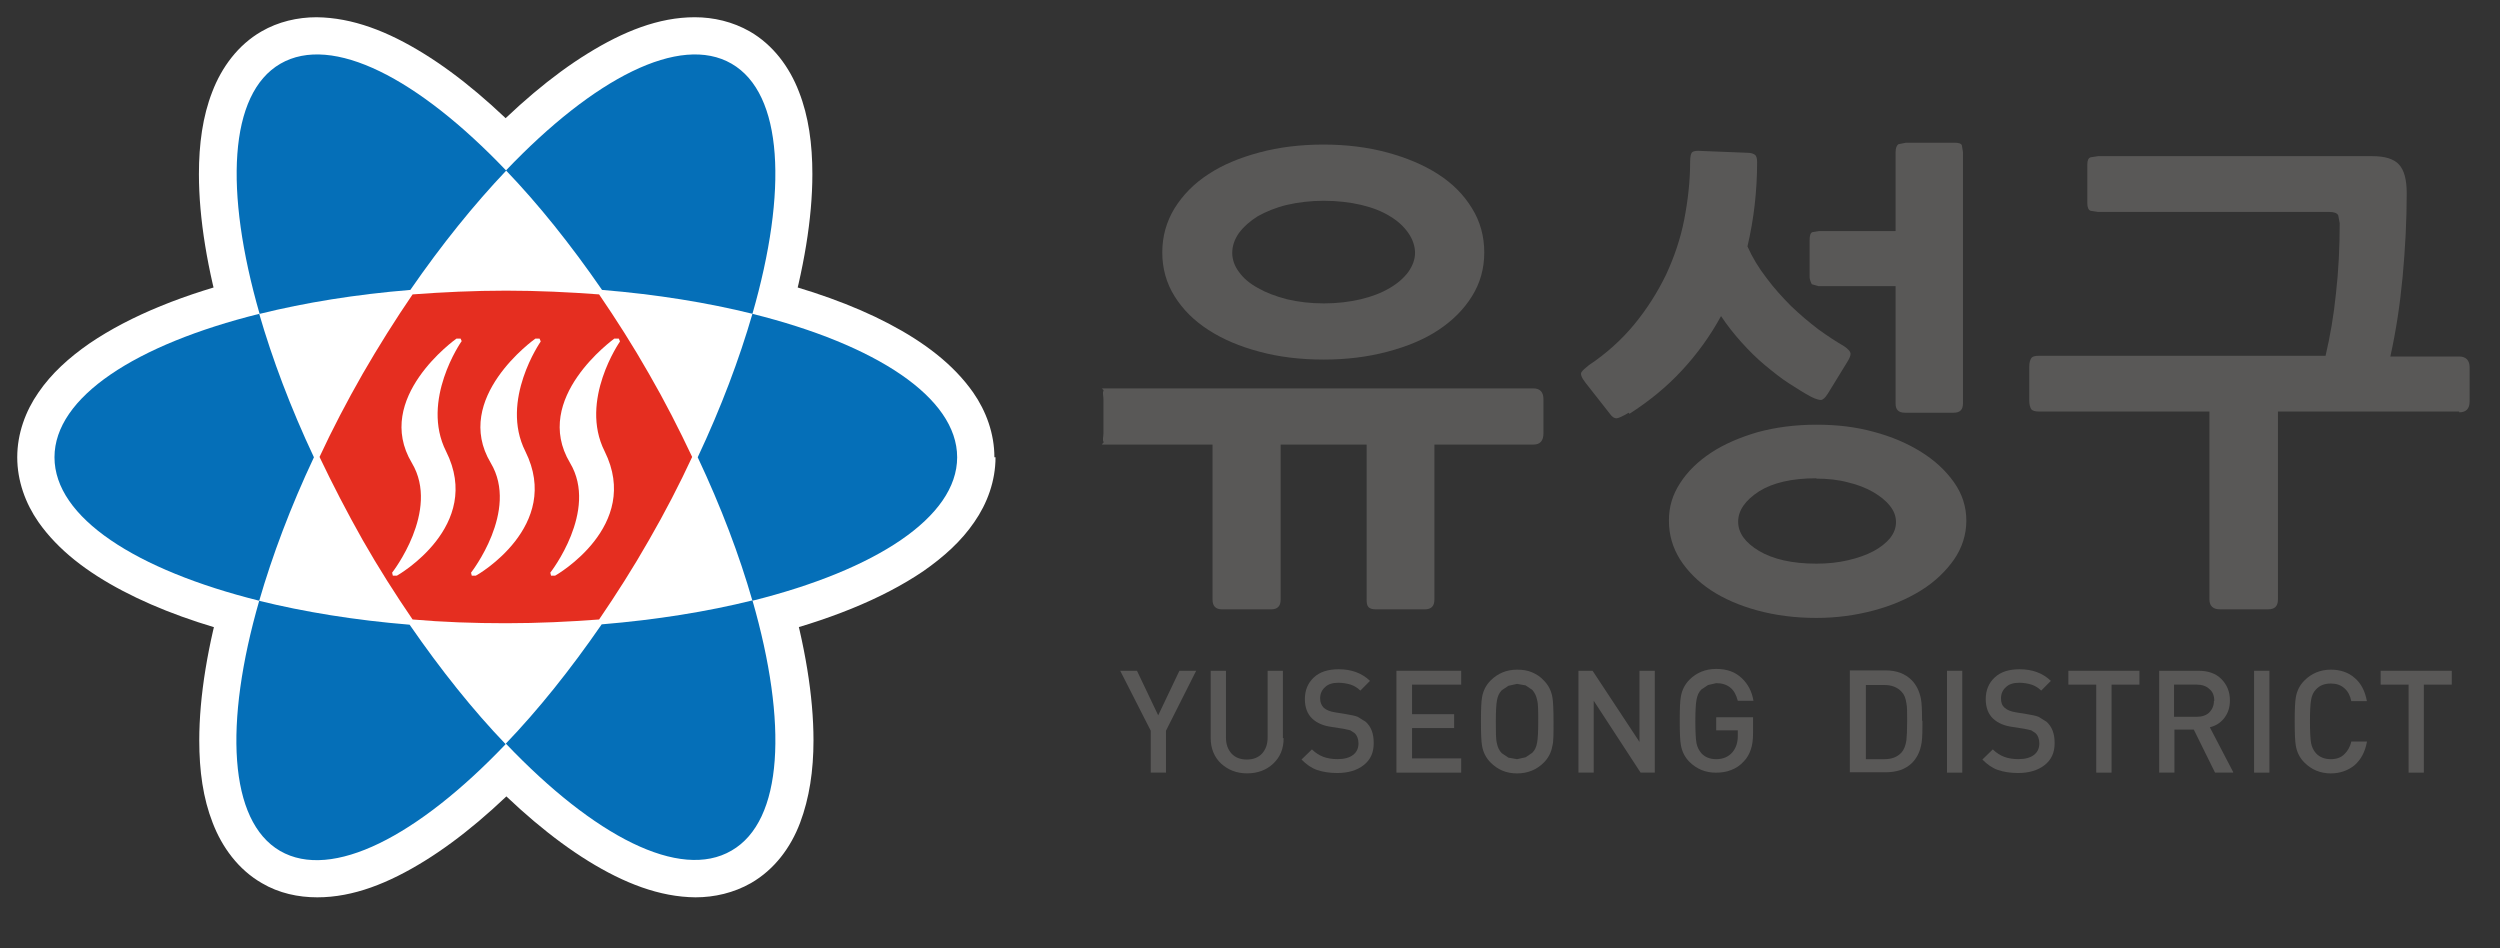 <svg width="58" height="22" viewBox="0 0 58 22" fill="none" xmlns="http://www.w3.org/2000/svg">
<rect x="0" y="0" width="58" height="22" fill="#333333" stroke="none"/>
<g clip-path="url(#clip0_2005_151)">
<path d="M35.558 10.314H33.278V13.911C33.278 14.068 33.2 14.137 33.053 14.137H31.922C31.836 14.137 31.784 14.12 31.749 14.085C31.715 14.05 31.706 13.989 31.706 13.911V10.314H29.711V13.911C29.711 14.068 29.634 14.137 29.487 14.137H28.355C28.2 14.137 28.131 14.059 28.131 13.911V10.314H25.6C25.505 10.314 25.626 10.288 25.6 10.245C25.574 10.201 25.6 10.132 25.6 10.053V9.263C25.6 9.176 25.574 9.115 25.6 9.072C25.626 9.028 25.505 9.011 25.6 9.011H35.575C35.731 9.011 35.808 9.098 35.808 9.263V10.053C35.808 10.227 35.731 10.314 35.575 10.314M30.704 8.342C30.169 8.342 29.668 8.281 29.219 8.159C28.761 8.038 28.373 7.873 28.036 7.655C27.699 7.438 27.44 7.178 27.25 6.873C27.06 6.569 26.965 6.23 26.965 5.857C26.965 5.483 27.06 5.144 27.25 4.832C27.44 4.527 27.699 4.258 28.036 4.041C28.364 3.824 28.761 3.659 29.219 3.537C29.668 3.415 30.169 3.354 30.704 3.354C31.24 3.354 31.723 3.415 32.181 3.537C32.63 3.659 33.028 3.824 33.364 4.041C33.701 4.258 33.96 4.519 34.15 4.832C34.34 5.136 34.435 5.483 34.435 5.857C34.435 6.23 34.34 6.569 34.15 6.873C33.96 7.178 33.701 7.438 33.373 7.655C33.045 7.873 32.648 8.038 32.19 8.159C31.732 8.281 31.24 8.342 30.713 8.342M30.713 4.658C30.402 4.658 30.117 4.693 29.858 4.753C29.599 4.814 29.374 4.91 29.184 5.014C29.003 5.127 28.856 5.257 28.744 5.405C28.64 5.553 28.588 5.709 28.588 5.866C28.588 6.022 28.64 6.17 28.744 6.309C28.848 6.456 28.994 6.578 29.184 6.682C29.366 6.787 29.59 6.873 29.858 6.943C30.117 7.004 30.402 7.039 30.713 7.039C31.024 7.039 31.309 7.004 31.568 6.943C31.827 6.882 32.052 6.795 32.242 6.682C32.423 6.578 32.57 6.448 32.673 6.309C32.777 6.161 32.829 6.013 32.829 5.866C32.829 5.718 32.777 5.553 32.673 5.405C32.57 5.257 32.432 5.127 32.242 5.014C32.06 4.901 31.836 4.814 31.577 4.753C31.317 4.693 31.032 4.658 30.713 4.658Z" fill="#595857"/>
<path d="M37.786 9.575C37.639 9.662 37.544 9.705 37.501 9.705C37.449 9.705 37.397 9.671 37.337 9.584L36.784 8.88C36.689 8.758 36.663 8.68 36.689 8.637C36.715 8.593 36.776 8.541 36.862 8.472C37.268 8.202 37.622 7.881 37.916 7.525C38.209 7.168 38.451 6.786 38.65 6.378C38.84 5.969 38.986 5.544 39.073 5.1C39.159 4.657 39.211 4.205 39.211 3.762C39.211 3.632 39.228 3.554 39.263 3.528C39.297 3.502 39.366 3.493 39.47 3.502L40.55 3.545C40.636 3.545 40.688 3.571 40.722 3.597C40.748 3.623 40.765 3.675 40.765 3.762C40.765 4.44 40.688 5.092 40.541 5.717C40.653 5.969 40.8 6.213 40.981 6.447C41.154 6.682 41.353 6.899 41.551 7.099C41.759 7.299 41.966 7.472 42.182 7.638C42.398 7.794 42.596 7.924 42.778 8.029C42.881 8.098 42.933 8.159 42.933 8.211C42.933 8.263 42.899 8.333 42.838 8.428L42.406 9.132C42.346 9.228 42.294 9.271 42.251 9.28C42.208 9.28 42.13 9.262 42.026 9.21C41.862 9.123 41.698 9.019 41.508 8.897C41.318 8.776 41.137 8.628 40.947 8.472C40.757 8.315 40.575 8.133 40.403 7.942C40.23 7.75 40.066 7.542 39.928 7.333C39.677 7.794 39.375 8.211 39.021 8.593C38.667 8.976 38.261 9.306 37.803 9.601M42.139 14.336C41.646 14.336 41.189 14.276 40.774 14.163C40.359 14.05 39.997 13.893 39.694 13.694C39.392 13.494 39.151 13.25 38.978 12.981C38.805 12.703 38.719 12.408 38.719 12.078C38.719 11.747 38.805 11.478 38.978 11.209C39.151 10.939 39.392 10.705 39.694 10.505C39.997 10.305 40.359 10.149 40.774 10.027C41.189 9.914 41.646 9.853 42.139 9.853C42.631 9.853 43.054 9.905 43.469 10.018C43.892 10.131 44.254 10.287 44.574 10.487C44.894 10.687 45.144 10.922 45.334 11.191C45.524 11.461 45.619 11.756 45.619 12.078C45.619 12.399 45.524 12.703 45.334 12.981C45.144 13.25 44.894 13.494 44.574 13.694C44.254 13.893 43.892 14.05 43.469 14.163C43.045 14.276 42.605 14.336 42.139 14.336ZM42.139 11.096C41.569 11.096 41.128 11.2 40.809 11.4C40.489 11.608 40.325 11.843 40.325 12.104C40.325 12.364 40.489 12.59 40.809 12.781C41.128 12.972 41.577 13.077 42.139 13.077C42.406 13.077 42.648 13.051 42.873 12.998C43.097 12.946 43.296 12.877 43.46 12.79C43.624 12.703 43.754 12.599 43.849 12.486C43.944 12.364 43.987 12.243 43.987 12.112C43.987 11.982 43.944 11.86 43.849 11.739C43.754 11.617 43.624 11.513 43.46 11.417C43.296 11.322 43.097 11.243 42.873 11.191C42.648 11.13 42.398 11.104 42.139 11.104M42.19 6.638L42.035 6.595C42.035 6.595 41.983 6.508 41.983 6.421V5.578C41.983 5.474 42 5.405 42.044 5.387L42.199 5.361H43.978V3.528C43.978 3.432 44.004 3.371 44.047 3.345L44.22 3.311H45.343C45.438 3.311 45.498 3.328 45.515 3.371L45.541 3.528V9.358C45.541 9.506 45.472 9.575 45.325 9.575H44.194C44.047 9.575 43.978 9.506 43.978 9.367V6.638H42.199H42.19Z" fill="#595857"/>
<path d="M57.053 9.548H52.848V13.91C52.848 14.067 52.77 14.136 52.623 14.136H51.5C51.345 14.136 51.259 14.058 51.259 13.91V9.548H47.312C47.217 9.548 47.148 9.531 47.122 9.488C47.096 9.444 47.079 9.383 47.079 9.296V8.506C47.079 8.419 47.096 8.358 47.122 8.315C47.148 8.271 47.208 8.254 47.312 8.254H53.953C54.057 7.811 54.143 7.324 54.195 6.803C54.255 6.273 54.281 5.734 54.281 5.178L54.247 4.996C54.221 4.943 54.152 4.917 54.039 4.917H48.676L48.504 4.891C48.452 4.874 48.426 4.813 48.426 4.718V3.814C48.426 3.718 48.452 3.666 48.504 3.649L48.676 3.623H55.041C55.326 3.623 55.533 3.684 55.654 3.814C55.775 3.944 55.836 4.162 55.836 4.483C55.836 5.126 55.801 5.769 55.741 6.421C55.68 7.072 55.585 7.689 55.456 8.271H57.053C57.209 8.271 57.295 8.358 57.295 8.523V9.314C57.295 9.479 57.218 9.566 57.053 9.566" fill="#595857"/>
<path d="M27.751 15.562L27.051 16.952V17.925H26.697V16.952L25.989 15.562H26.378L26.87 16.596L27.362 15.562H27.751Z" fill="#595857"/>
<path d="M29.78 17.125C29.78 17.369 29.703 17.56 29.539 17.716C29.383 17.864 29.176 17.942 28.934 17.942C28.692 17.942 28.494 17.864 28.33 17.716C28.174 17.569 28.088 17.369 28.088 17.125V15.562H28.442V17.108C28.442 17.265 28.485 17.386 28.571 17.482C28.658 17.577 28.779 17.621 28.926 17.621C29.072 17.621 29.193 17.577 29.28 17.482C29.366 17.386 29.409 17.265 29.409 17.108V15.562H29.763V17.125H29.78Z" fill="#595857"/>
<path d="M31.87 17.247C31.87 17.464 31.793 17.63 31.637 17.751C31.482 17.873 31.275 17.934 31.024 17.934C30.843 17.934 30.687 17.908 30.558 17.864C30.428 17.821 30.307 17.734 30.195 17.621L30.437 17.386C30.515 17.464 30.61 17.525 30.705 17.56C30.8 17.595 30.912 17.612 31.033 17.612C31.188 17.612 31.309 17.577 31.387 17.517C31.473 17.456 31.517 17.36 31.517 17.247C31.517 17.143 31.482 17.056 31.421 17.004L31.326 16.943L31.171 16.908L30.895 16.865C30.705 16.839 30.558 16.778 30.446 16.674C30.333 16.57 30.273 16.413 30.273 16.222C30.273 16.013 30.342 15.848 30.48 15.718C30.618 15.588 30.808 15.527 31.059 15.527C31.352 15.527 31.594 15.614 31.784 15.796L31.56 16.022C31.491 15.953 31.413 15.909 31.335 15.883C31.249 15.857 31.154 15.84 31.05 15.84C30.912 15.84 30.808 15.874 30.739 15.944C30.662 16.013 30.627 16.1 30.627 16.205C30.627 16.3 30.662 16.37 30.713 16.422C30.774 16.474 30.86 16.509 30.972 16.526L31.24 16.57C31.344 16.587 31.43 16.604 31.499 16.63L31.681 16.743C31.81 16.856 31.87 17.021 31.87 17.23V17.247Z" fill="#595857"/>
<path d="M33.9 17.925H32.397V15.562H33.9V15.883H32.76V16.569H33.736V16.891H32.76V17.595H33.9V17.925Z" fill="#595857"/>
<path d="M36.042 16.744C36.042 17.031 36.042 17.213 36.016 17.3C35.99 17.456 35.921 17.587 35.817 17.691C35.653 17.856 35.446 17.943 35.195 17.943C34.945 17.943 34.746 17.856 34.582 17.691C34.478 17.587 34.409 17.456 34.383 17.3C34.366 17.204 34.358 17.022 34.358 16.735C34.358 16.448 34.366 16.275 34.383 16.179C34.409 16.023 34.478 15.892 34.582 15.788C34.746 15.623 34.953 15.536 35.195 15.536C35.325 15.536 35.437 15.553 35.541 15.597C35.644 15.64 35.739 15.701 35.817 15.788C35.921 15.892 35.99 16.023 36.016 16.179C36.033 16.275 36.042 16.466 36.042 16.744ZM35.687 16.744C35.687 16.501 35.687 16.327 35.661 16.24C35.644 16.153 35.61 16.075 35.549 16.005L35.394 15.901L35.195 15.866L34.996 15.91L34.841 16.014C34.781 16.075 34.746 16.153 34.729 16.249C34.712 16.344 34.703 16.509 34.703 16.744C34.703 16.979 34.703 17.161 34.729 17.248C34.746 17.335 34.781 17.413 34.841 17.474L34.996 17.578L35.195 17.613L35.394 17.569L35.549 17.465C35.61 17.404 35.644 17.326 35.661 17.23C35.679 17.135 35.687 16.97 35.687 16.735V16.744Z" fill="#595857"/>
<path d="M38.391 17.925H38.062L36.974 16.257V17.925H36.62V15.562H36.948L38.036 17.212V15.562H38.391V17.925Z" fill="#595857"/>
<path d="M40.671 17.005C40.671 17.161 40.654 17.291 40.619 17.387C40.585 17.491 40.533 17.587 40.455 17.665C40.369 17.761 40.274 17.822 40.161 17.865C40.058 17.908 39.937 17.926 39.807 17.926C39.566 17.926 39.358 17.839 39.194 17.674C39.091 17.57 39.022 17.439 38.996 17.283C38.978 17.187 38.97 17.005 38.97 16.718C38.97 16.431 38.978 16.258 38.996 16.162C39.022 16.006 39.091 15.875 39.194 15.771C39.358 15.606 39.566 15.519 39.816 15.519C40.066 15.519 40.257 15.588 40.412 15.736C40.55 15.867 40.645 16.04 40.68 16.258H40.317C40.282 16.127 40.231 16.023 40.144 15.953C40.058 15.884 39.954 15.849 39.816 15.849L39.626 15.893L39.471 15.997C39.41 16.058 39.376 16.136 39.358 16.24C39.341 16.336 39.332 16.501 39.332 16.735C39.332 16.97 39.341 17.144 39.358 17.239C39.376 17.335 39.419 17.413 39.471 17.474C39.557 17.57 39.678 17.613 39.816 17.613C39.971 17.613 40.101 17.561 40.196 17.448C40.274 17.352 40.317 17.231 40.317 17.074V16.944H39.816V16.64H40.671V17.005Z" fill="#595857"/>
<path d="M44.6 16.727V16.857C44.6 17.057 44.592 17.213 44.566 17.309C44.531 17.465 44.462 17.595 44.359 17.7C44.289 17.769 44.194 17.83 44.091 17.865C43.987 17.899 43.875 17.917 43.745 17.917H42.916V15.553H43.745C44.005 15.553 44.203 15.632 44.35 15.779C44.462 15.892 44.531 16.04 44.566 16.214C44.583 16.301 44.592 16.474 44.592 16.718L44.6 16.727ZM44.246 16.727C44.246 16.527 44.246 16.396 44.229 16.318C44.212 16.197 44.177 16.11 44.117 16.049C44.022 15.944 43.884 15.892 43.719 15.892H43.288V17.613H43.719C43.892 17.613 44.022 17.561 44.117 17.456C44.169 17.395 44.212 17.3 44.229 17.17C44.238 17.083 44.246 16.944 44.246 16.735V16.727Z" fill="#595857"/>
<path d="M45.525 15.562H45.17V17.925H45.525V15.562Z" fill="#595857"/>
<path d="M47.667 17.247C47.667 17.464 47.589 17.63 47.434 17.751C47.278 17.873 47.071 17.934 46.82 17.934C46.639 17.934 46.483 17.908 46.354 17.864C46.224 17.821 46.103 17.734 45.991 17.621L46.233 17.386C46.311 17.464 46.406 17.525 46.501 17.56C46.596 17.595 46.708 17.612 46.829 17.612C46.984 17.612 47.105 17.577 47.183 17.517C47.269 17.456 47.313 17.36 47.313 17.247C47.313 17.143 47.278 17.056 47.218 17.004L47.123 16.943L46.967 16.908L46.691 16.865C46.501 16.839 46.354 16.778 46.242 16.674C46.129 16.57 46.069 16.413 46.069 16.222C46.069 16.013 46.138 15.848 46.276 15.718C46.414 15.588 46.604 15.527 46.855 15.527C47.148 15.527 47.39 15.614 47.58 15.796L47.356 16.022C47.287 15.953 47.209 15.909 47.131 15.883C47.045 15.857 46.95 15.84 46.846 15.84C46.708 15.84 46.604 15.874 46.535 15.944C46.458 16.013 46.423 16.1 46.423 16.205C46.423 16.3 46.449 16.37 46.509 16.422C46.57 16.474 46.656 16.509 46.769 16.526L47.036 16.57C47.14 16.587 47.226 16.604 47.295 16.63L47.477 16.743C47.606 16.856 47.667 17.021 47.667 17.23V17.247Z" fill="#595857"/>
<path d="M49.635 15.883H48.988V17.925H48.633V15.883H47.986V15.562H49.635V15.883Z" fill="#595857"/>
<path d="M51.803 17.925H51.389L50.896 16.926H50.447V17.925H50.093V15.562H51.008C51.224 15.562 51.406 15.622 51.535 15.753C51.665 15.883 51.734 16.048 51.734 16.248C51.734 16.413 51.691 16.543 51.605 16.656C51.518 16.769 51.406 16.839 51.268 16.873L51.812 17.916L51.803 17.925ZM51.371 16.257C51.371 16.144 51.337 16.048 51.259 15.987C51.19 15.918 51.086 15.883 50.965 15.883H50.438V16.63H50.965C51.086 16.63 51.181 16.596 51.25 16.535C51.319 16.465 51.363 16.378 51.363 16.265L51.371 16.257Z" fill="#595857"/>
<path d="M52.65 15.562H52.295V17.925H52.65V15.562Z" fill="#595857"/>
<path d="M54.912 17.213C54.869 17.448 54.774 17.621 54.627 17.752C54.481 17.873 54.291 17.943 54.075 17.943C53.833 17.943 53.626 17.856 53.462 17.691C53.358 17.587 53.289 17.456 53.263 17.3C53.246 17.204 53.237 17.022 53.237 16.735C53.237 16.448 53.246 16.275 53.263 16.179C53.289 16.023 53.358 15.892 53.462 15.788C53.626 15.623 53.833 15.536 54.075 15.536C54.291 15.536 54.481 15.597 54.627 15.727C54.774 15.849 54.869 16.031 54.912 16.266H54.55C54.524 16.136 54.472 16.04 54.394 15.971C54.308 15.892 54.204 15.858 54.075 15.858C53.928 15.858 53.816 15.901 53.729 15.997C53.669 16.058 53.634 16.136 53.617 16.24C53.6 16.335 53.591 16.501 53.591 16.735C53.591 16.97 53.6 17.144 53.617 17.239C53.634 17.335 53.677 17.413 53.729 17.474C53.816 17.569 53.937 17.613 54.075 17.613C54.204 17.613 54.308 17.578 54.386 17.5C54.463 17.43 54.524 17.326 54.55 17.204H54.912V17.213Z" fill="#595857"/>
<path d="M56.881 15.883H56.233V17.925H55.879V15.883H55.231V15.562H56.881V15.883Z" fill="#595857"/>
<path d="M22.206 10.61C22.206 9.219 20.315 7.994 17.456 7.282C18.277 4.432 18.173 2.173 16.973 1.478C15.772 0.783 13.777 1.817 11.739 3.954C9.701 1.817 7.706 0.783 6.505 1.478C5.305 2.173 5.201 4.432 6.022 7.282C3.163 7.994 1.272 9.211 1.272 10.61C1.272 12.008 3.163 13.225 6.022 13.937C5.201 16.787 5.314 19.046 6.505 19.741C7.706 20.436 9.701 19.402 11.739 17.265C13.777 19.402 15.772 20.445 16.973 19.741C18.173 19.046 18.277 16.787 17.456 13.937C20.315 13.225 22.206 12 22.206 10.61Z" fill="white"/>
<path d="M22.207 10.609H23.07C23.07 10.062 22.88 9.54 22.578 9.106C22.12 8.454 21.447 7.942 20.617 7.507C19.788 7.073 18.787 6.717 17.664 6.439L17.457 7.281L18.286 7.525C18.648 6.247 18.847 5.074 18.847 4.04C18.847 3.345 18.761 2.702 18.536 2.129C18.32 1.564 17.94 1.043 17.396 0.73C16.999 0.504 16.558 0.4 16.118 0.4C15.28 0.4 14.46 0.73 13.631 1.243C12.802 1.755 11.955 2.477 11.109 3.363L11.731 3.962L12.353 3.363C11.506 2.477 10.66 1.755 9.831 1.243C9.002 0.73 8.181 0.409 7.344 0.4C6.903 0.4 6.454 0.504 6.065 0.73C5.521 1.043 5.141 1.564 4.925 2.129C4.701 2.702 4.615 3.345 4.615 4.04C4.615 5.074 4.813 6.256 5.176 7.525L6.005 7.281L5.798 6.439C4.295 6.812 3.034 7.316 2.075 7.968C1.6 8.298 1.195 8.663 0.892 9.106C0.59 9.54 0.4 10.062 0.4 10.609C0.4 11.156 0.59 11.678 0.892 12.112C1.35 12.764 2.024 13.277 2.853 13.711C3.682 14.146 4.675 14.502 5.806 14.78L6.014 13.937L5.185 13.694C4.822 14.962 4.623 16.144 4.623 17.178C4.623 17.882 4.71 18.516 4.934 19.089C5.15 19.654 5.53 20.175 6.074 20.488C6.471 20.723 6.92 20.818 7.361 20.818C8.199 20.818 9.019 20.488 9.848 19.976C10.677 19.463 11.524 18.742 12.37 17.855L11.748 17.256L11.126 17.855C11.973 18.742 12.819 19.463 13.648 19.976C14.477 20.488 15.298 20.81 16.135 20.818C16.576 20.818 17.025 20.714 17.422 20.488C17.966 20.175 18.346 19.663 18.562 19.089C18.778 18.516 18.873 17.873 18.873 17.178C18.873 16.144 18.674 14.962 18.312 13.694L17.483 13.937L17.69 14.78C19.192 14.406 20.462 13.902 21.421 13.251C21.896 12.92 22.302 12.555 22.604 12.112C22.906 11.678 23.096 11.156 23.096 10.609H21.369C21.369 10.757 21.326 10.913 21.179 11.122C20.972 11.435 20.514 11.817 19.84 12.164C19.167 12.512 18.294 12.833 17.275 13.085C17.051 13.137 16.852 13.294 16.731 13.494C16.61 13.694 16.584 13.946 16.654 14.171C16.99 15.327 17.154 16.361 17.146 17.178C17.146 17.725 17.068 18.16 16.956 18.455C16.835 18.75 16.705 18.898 16.567 18.976C16.463 19.037 16.334 19.072 16.153 19.081C15.807 19.081 15.237 18.907 14.572 18.498C13.907 18.09 13.156 17.465 12.387 16.657C12.223 16.483 11.999 16.387 11.765 16.387C11.532 16.387 11.308 16.483 11.144 16.657C10.375 17.465 9.624 18.09 8.959 18.498C8.294 18.916 7.724 19.089 7.378 19.081C7.188 19.081 7.067 19.046 6.964 18.985C6.817 18.898 6.687 18.759 6.566 18.455C6.454 18.16 6.376 17.716 6.376 17.169C6.376 16.361 6.54 15.318 6.869 14.171C6.938 13.946 6.903 13.702 6.791 13.494C6.67 13.294 6.48 13.137 6.247 13.085C4.891 12.746 3.785 12.286 3.077 11.808C2.723 11.565 2.481 11.322 2.343 11.122C2.205 10.913 2.162 10.757 2.153 10.609C2.153 10.461 2.196 10.305 2.343 10.097C2.55 9.784 3.008 9.401 3.682 9.054C4.355 8.706 5.228 8.385 6.247 8.133C6.471 8.081 6.67 7.924 6.791 7.724C6.912 7.525 6.938 7.273 6.877 7.047C6.54 5.891 6.376 4.857 6.385 4.049C6.385 3.502 6.463 3.059 6.575 2.763C6.696 2.459 6.825 2.32 6.964 2.242C7.076 2.181 7.197 2.146 7.378 2.146C7.724 2.146 8.294 2.32 8.959 2.728C9.624 3.137 10.375 3.762 11.144 4.57C11.308 4.744 11.532 4.84 11.765 4.84C11.999 4.84 12.223 4.744 12.387 4.57C13.156 3.762 13.907 3.137 14.572 2.728C15.237 2.311 15.807 2.138 16.153 2.146C16.343 2.146 16.463 2.181 16.567 2.242C16.705 2.329 16.843 2.468 16.956 2.763C17.068 3.059 17.146 3.502 17.146 4.04C17.146 4.849 16.982 5.891 16.654 7.047C16.584 7.273 16.619 7.516 16.731 7.724C16.852 7.924 17.042 8.081 17.275 8.133C18.64 8.472 19.745 8.932 20.445 9.41C20.799 9.653 21.041 9.897 21.188 10.097C21.334 10.305 21.369 10.461 21.378 10.609H22.241H22.207Z" fill="white"/>
<path d="M22.206 10.609C22.206 9.219 20.315 7.993 17.456 7.281C17.154 8.324 16.731 9.453 16.187 10.609C16.731 11.764 17.154 12.885 17.456 13.937C20.315 13.224 22.206 11.999 22.206 10.609Z" fill="#056FB8"/>
<path d="M6.014 7.281C3.155 7.993 1.264 9.21 1.264 10.609C1.264 12.008 3.155 13.224 6.014 13.937C6.316 12.894 6.739 11.764 7.283 10.609C6.739 9.453 6.316 8.324 6.014 7.281Z" fill="#056FB8"/>
<path d="M6.014 13.937C5.193 16.787 5.305 19.046 6.497 19.741C7.698 20.436 9.693 19.402 11.731 17.265C10.979 16.483 10.228 15.544 9.503 14.493C8.233 14.389 7.059 14.197 6.005 13.937H6.014Z" fill="#056FB8"/>
<path d="M17.456 7.282C18.277 4.432 18.173 2.173 16.973 1.478C15.772 0.783 13.777 1.817 11.739 3.954C12.49 4.736 13.242 5.674 13.967 6.726C15.237 6.83 16.411 7.021 17.465 7.282H17.456Z" fill="#056FB8"/>
<path d="M11.74 3.954C9.702 1.817 7.707 0.783 6.506 1.478C5.306 2.173 5.202 4.432 6.023 7.282C7.076 7.021 8.251 6.83 9.52 6.726C10.246 5.674 10.997 4.745 11.748 3.954H11.74Z" fill="#056FB8"/>
<path d="M11.74 17.256C13.778 19.394 15.773 20.436 16.973 19.733C18.174 19.038 18.277 16.779 17.457 13.929C16.412 14.189 15.229 14.38 13.959 14.485C13.234 15.536 12.483 16.474 11.731 17.256H11.74Z" fill="#056FB8"/>
<path d="M13.899 6.83C13.199 6.778 12.482 6.743 11.74 6.743C10.997 6.743 10.271 6.778 9.572 6.83C9.175 7.412 8.786 8.029 8.415 8.672C8.043 9.324 7.707 9.967 7.413 10.601C7.715 11.235 8.052 11.887 8.415 12.53C8.786 13.181 9.175 13.79 9.572 14.372C10.271 14.433 10.988 14.459 11.74 14.459C12.491 14.459 13.208 14.424 13.899 14.372C14.296 13.79 14.685 13.181 15.056 12.53C15.427 11.887 15.764 11.235 16.058 10.601C15.755 9.958 15.427 9.315 15.056 8.672C14.685 8.02 14.296 7.412 13.899 6.83Z" fill="#E52E20"/>
<path d="M10.703 7.925C10.703 7.925 9.753 9.289 10.349 10.471C11.221 12.208 9.226 13.347 9.209 13.355H9.157H9.114L9.097 13.286C9.097 13.286 10.22 11.852 9.555 10.74C8.656 9.237 10.565 7.873 10.591 7.855H10.686L10.712 7.916L10.703 7.925Z" fill="white"/>
<path d="M12.543 7.925C12.543 7.925 11.593 9.289 12.188 10.471C13.052 12.208 11.066 13.347 11.04 13.355H10.988H10.945L10.928 13.286C10.928 13.286 12.05 11.852 11.385 10.74C10.487 9.237 12.396 7.873 12.422 7.855H12.517L12.543 7.916V7.925Z" fill="white"/>
<path d="M14.382 7.925C14.382 7.925 13.432 9.289 14.028 10.471C14.891 12.208 12.896 13.347 12.879 13.355H12.827H12.784L12.767 13.286C12.767 13.286 13.89 11.852 13.225 10.74C12.326 9.237 14.235 7.873 14.252 7.855H14.356L14.382 7.916V7.925Z" fill="white"/>
</g>
<defs>
<clipPath id="clip0_2005_151">
<rect width="57" height="21" fill="white" transform="translate(0.4 0.4)"/>
</clipPath>
</defs>
</svg>
